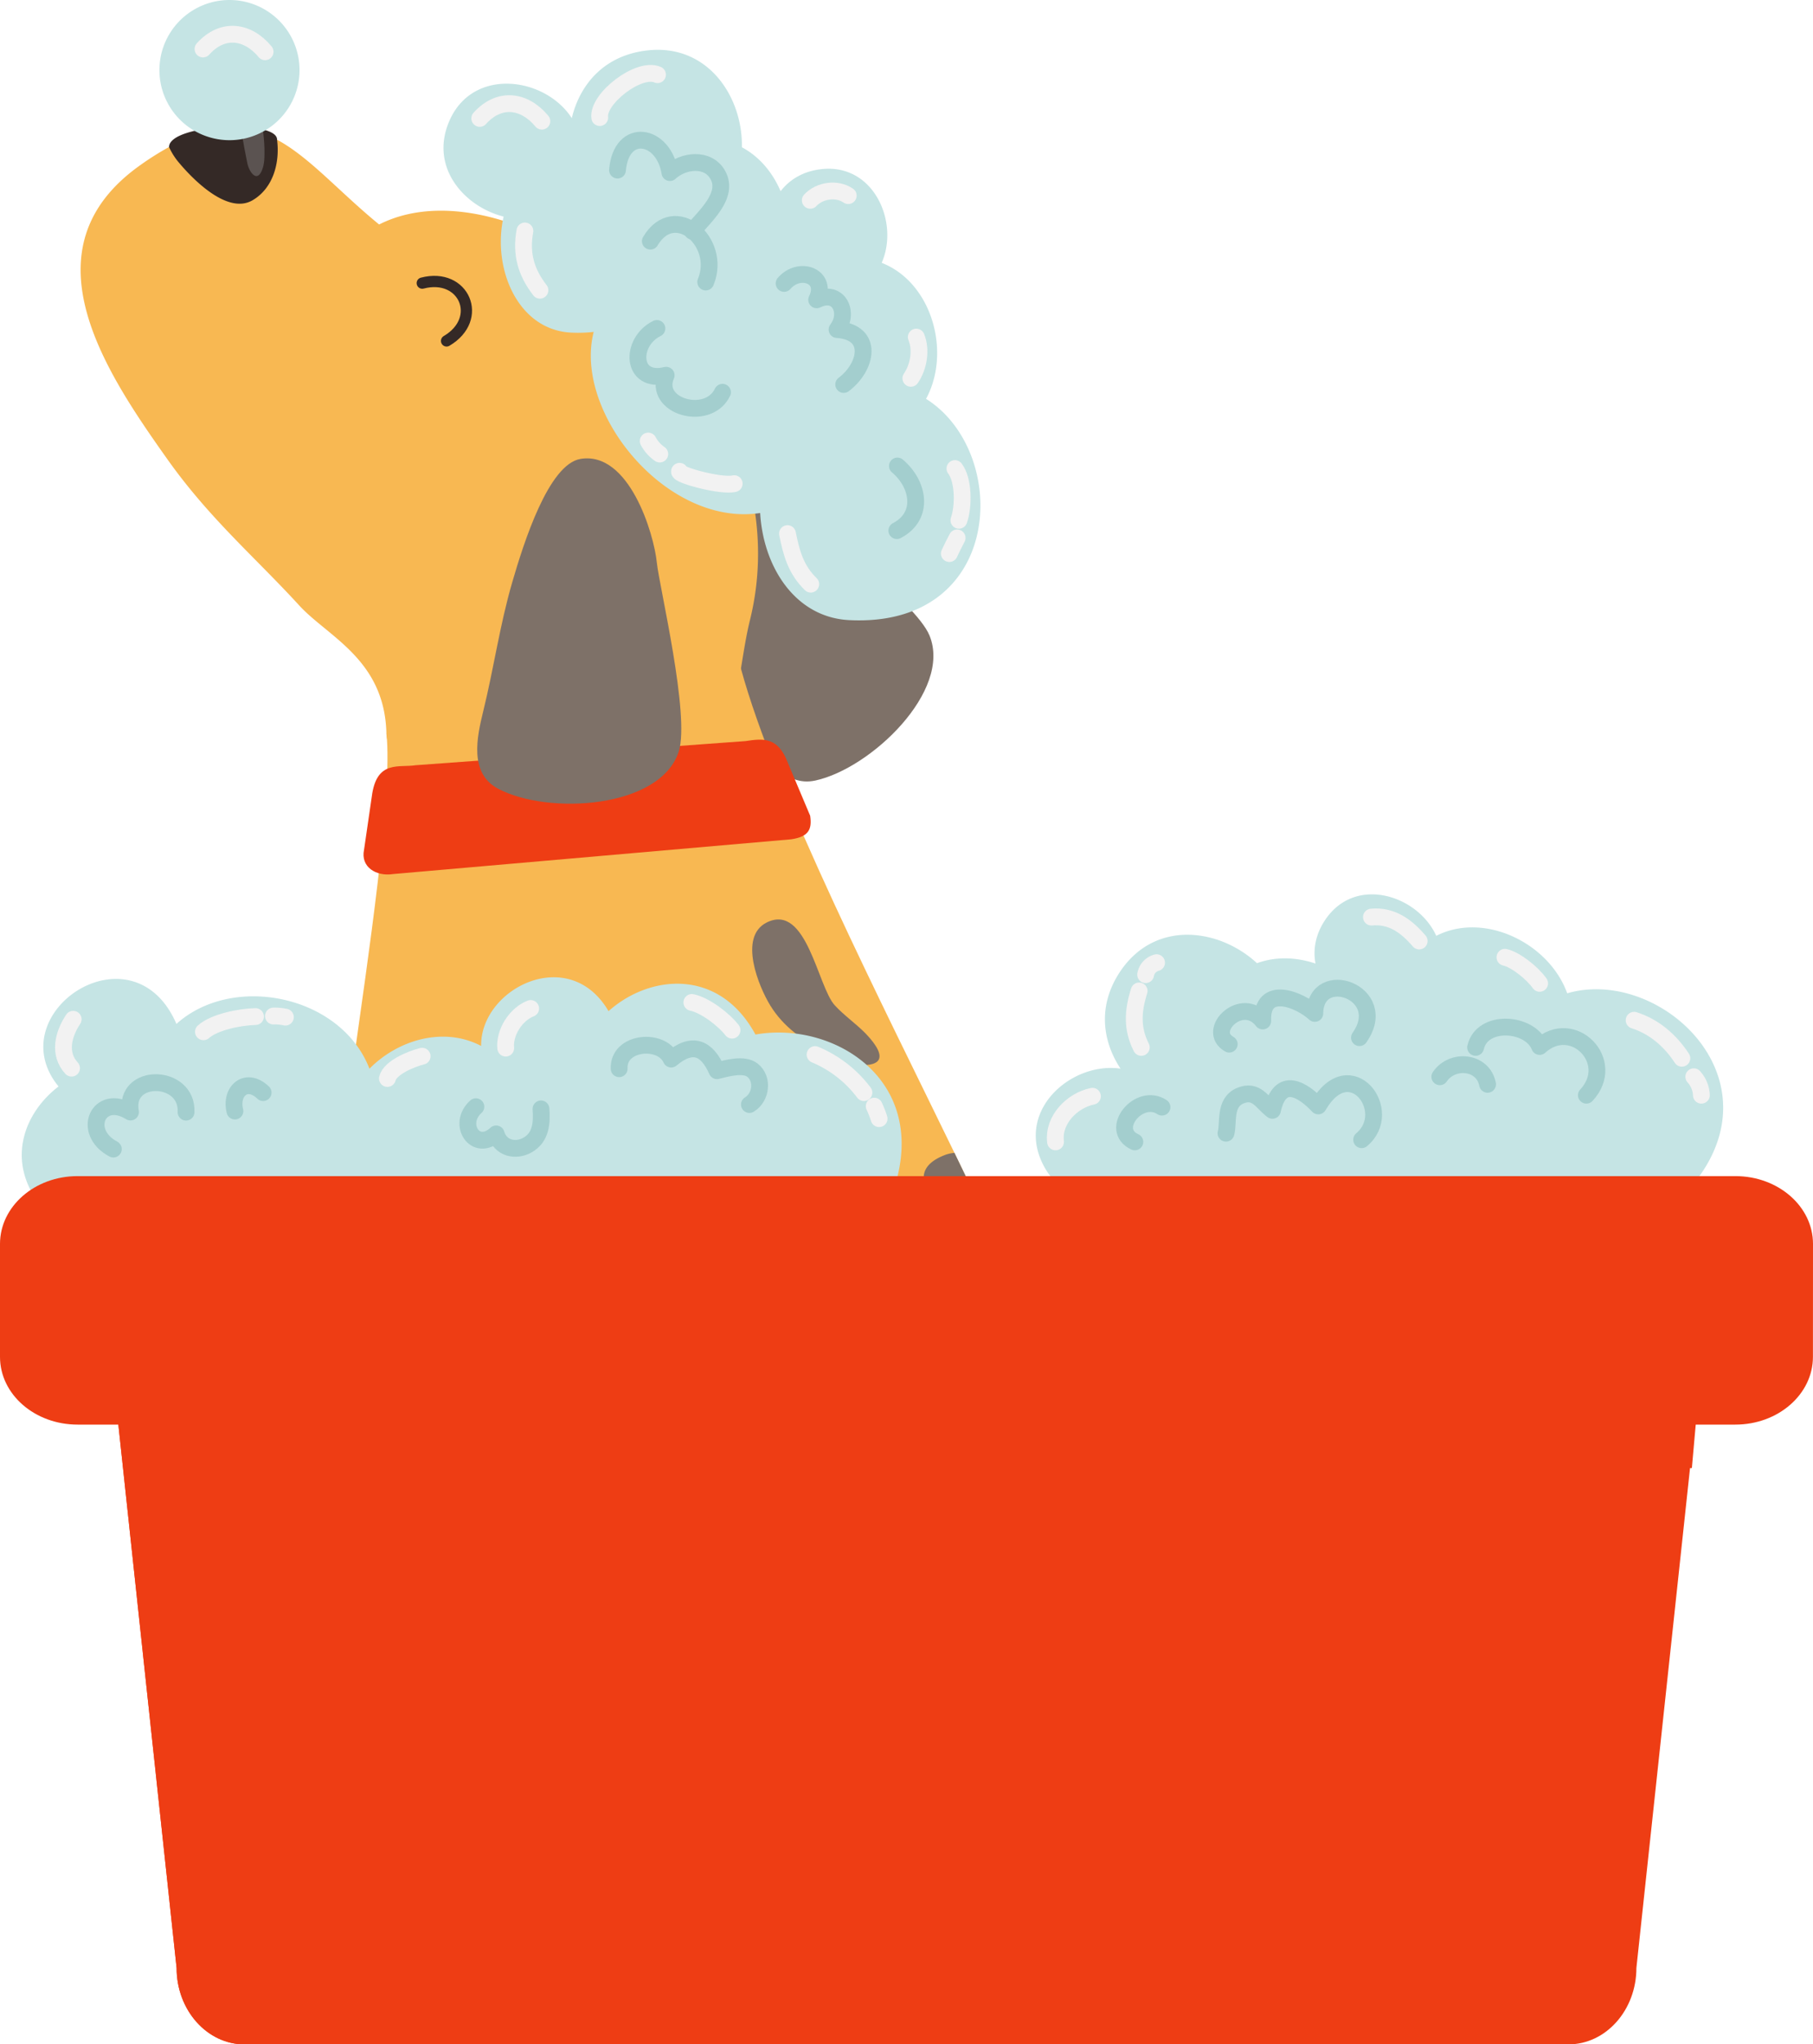 <svg xmlns="http://www.w3.org/2000/svg" viewBox="0 0 1163.04 1310.72"><defs><style>.cls-1{isolation:isolate;}.cls-2{fill:#7e7168;}.cls-3{fill:#f8b852;}.cls-10,.cls-11,.cls-4{fill:none;stroke-linecap:round;stroke-linejoin:round;}.cls-4{stroke:#342926;stroke-width:7.22px;}.cls-5{fill:#342926;}.cls-6{fill:#b5b5b5;opacity:0.3;mix-blend-mode:screen;}.cls-7{fill:#ece0e2;}.cls-12,.cls-7{mix-blend-mode:multiply;}.cls-12,.cls-13,.cls-8{fill:#ee3d14;}.cls-9{fill:#c5e4e4;}.cls-10{stroke:#a3cece;}.cls-10,.cls-11{stroke-width:10.78px;}.cls-11{stroke:#f2f2f2;}.cls-13{mix-blend-mode:soft-light;}</style></defs><title>shower_dog</title><g class="cls-1"><g id="Capa_1" data-name="Capa 1"><path class="cls-2" d="M643.9,1212.75l5,1.19,6,1.41c1.17.29,2.43.58,3.77.9l5.18,1c3.66.69,7.69,1.48,12.11,2.31l13.53,1.85a318,318,0,0,0,32.35,2.12,350.25,350.25,0,0,0,37.9-1.49,357.62,357.62,0,0,0,41.31-6.67,338,338,0,0,0,42.61-12.31,342.12,342.12,0,0,0,41.69-18.1A332.73,332.73,0,0,0,924,1161.54a309.78,309.78,0,0,0,33.77-27.77,276.64,276.64,0,0,0,27.14-30.51c7.67-10.49,14.4-20.75,19.48-30.89a187.91,187.91,0,0,0,12-28.3,167.67,167.67,0,0,0,6-22.85,134.52,134.52,0,0,0,2.2-15c.38-3.45.58-5.29.58-5.29a7.46,7.46,0,0,0-14.65-2.63l-.16.63-1.18,4.71a116.47,116.47,0,0,1-3.78,13.15,150.38,150.38,0,0,1-8,19.56,166,166,0,0,1-13.93,23.41c-5.59,8.26-12.73,16.43-20.6,24.65a242.12,242.12,0,0,1-27.15,23.36A274.47,274.47,0,0,1,903.19,1128a290.84,290.84,0,0,1-73.78,26.42,284.83,284.83,0,0,1-37.23,5.52,297.14,297.14,0,0,1-34.8.93,289.23,289.23,0,0,1-30.63-2.94,252,252,0,0,1-25.13-5.09l-10.18-2.8-7.81-2.64c-1.17-.4-2.29-.76-3.34-1.1l-3.63-1.4-5.72-2.2-4.75-1.83a37.74,37.74,0,0,0-27.09,70.45A43.37,43.37,0,0,0,643.9,1212.75Z"/><path class="cls-2" d="M507.44,324.09c10.55,10.22,79.75,61.09,88.86,83.42,14.45,35.39-37.4,85.08-73.13,92.9-20.6,4.51-31.67-16.24-39.41-31.85-12.62-25.47-27.45-48.88-39-74.83-10.75-24.15-31.25-73.11-17.7-89C447.52,280.8,493.94,311,507.44,324.09Z"/><path class="cls-3" d="M107.51,294.64c26.92,37.9,56.37,62.87,84.44,93.54,18.34,20.07,54.7,34.61,55.92,81.81,1.14,45,146.27,13.56,182.22,18.1,44.46,5.57,41-49.89,51-90.46C519.56,242,335,97.45,243.21,143.93c-25.77-21.08-44.55-43.08-65.47-54.35a69.32,69.32,0,0,0-8.81-4,54.7,54.7,0,0,0-14.14-3.39c-13.22-1.3-28.08,2-46.35,12.06a186.52,186.52,0,0,0-18.33,11.55C14.11,159.52,67.74,238.55,107.51,294.64Z"/><path class="cls-4" d="M270.88,181.52c26.77-7,39.71,22.87,15.6,37.06"/><path class="cls-5" d="M108.44,94.28A42.9,42.9,0,0,0,115,104.53c8.3,9.88,30.76,33.34,47,23.88,13.12-7.65,17.67-23.82,15.73-38.83C178.16,76.39,108.44,79.39,108.44,94.28Z"/><path class="cls-6" d="M154.79,81.2c.14,1.3.28,3.41.35,4.19,1,6.58,2.24,13,3.61,19.72.94,4.39,5.69,12.33,9.16,4.39,2-4.47,1.74-9.53,1.74-14.43-.08-3.18-.58-9-1-12C164.54,82,159.76,81.7,154.79,81.2Z"/><path class="cls-3" d="M151.6,1182.21c64.1,106.39,300.56,99.74,398.78,83.29,108.78-18.27,206.29-91.6,192.15-227.59-7.73-74.26-50.39-142.76-86.33-209.6C648,813,640,797.79,633,782.56c-6-12.93-13-27.51-20.72-43.39C566.92,645.7,497.13,509.08,475.25,428.44c-87.2,19.14-136.13,38.13-227.36,41.59,4.18,39.11-12,145.36-21.43,213.21-9.9,71.16-28.37,136.7-40.57,208.44-5.84,34.44,1.8,97.45,41.29,115l4.9.72C145.61,1009.19,100.8,1097.89,151.6,1182.21Z"/><path class="cls-7" d="M205.06,988.45c19.1-1.66,38.18-1.05,58.24,4.29,6.9,1.85,11-5.24,8.45-11-13.09-29.92-27-67.28-16.73-99.59,1.37,19.06,5.16,37.83,12.39,55.74,8.35,20.62,21.5,40.64,28.06,61.72,3.37,8.28,23.94,36.43,36.58,51.77-9-2.91-37.9-26.17-58.89-34.77-15.64-6.41-31.63-8.16-48.24-7.42a16,16,0,0,0-1.08-1.35C226.54,1007.6,211,996.26,205.06,988.45Z"/><path class="cls-8" d="M233.54,544.78c-2.37,11.12,7.74,17.27,18.5,15.63l255.59-22.3c10.77-1.63,13.46-6,12.08-15.12l-15.78-37.4c-6.3-13-14.91-12.07-25.67-10.44L266.64,490.63c-10.77,1.64-24.21-3.14-27.82,17.92Z"/><path class="cls-2" d="M421.38,360.88c1.45,14.6,21.48,98.14,14,121.07-11.82,36.36-83.49,40.84-115.83,23.75-18.65-9.87-13.7-32.85-9.54-49.76,6.79-27.61,10.59-55.06,18.51-82.34,7.37-25.39,23.33-76,43.91-79.38C403.56,289.13,419.53,342.15,421.38,360.88Z"/><path class="cls-2" d="M516.84,781.58c-11.31-29.45-24.13-65-44.19-17.49C449.48,818.9,486.44,874.63,529.8,907.7c23.12,17.63,74.35,2,59.94-31.23-5-11.46-33.79-26.77-42.94-39C534.09,820.47,524.46,801.34,516.84,781.58Z"/><path class="cls-2" d="M682.3,931.83a6.71,6.71,0,0,0-.57-1.45c-3.46-6.64-12.87-3.78-18.3-5.91-14.11-5.55-1-30.89-12.4-37.42-15.21-8.69-31.94,17.07-32.78,29-.58,8.2,1.52,21,6.24,28,9.9,14.58,32.66,10.54,45.65,3.14C674.87,944.52,684.06,938.41,682.3,931.83Z"/><path class="cls-2" d="M609.21,777.51c7.94,5.33,12,9.09,12.93,18.83.63,7.73-1.52,16.38,3.52,23.1,6.36,8.45,20.5,7.79,30.54,8.87C648,813,640,797.79,633,782.56c-6-12.93-13-27.51-20.72-43.39A22.63,22.63,0,0,0,605,741C582.21,750.44,595.07,768,609.21,777.51Z"/><path class="cls-2" d="M516.53,723c-5.09,4.33-11.09,2.06-15-2.65C479.73,693.83,530.32,711.23,516.53,723Z"/><path class="cls-2" d="M563.67,679.46c-.84,1.51-2.72,2.65-6,3.16-9,1.38-19.81-5-27.76-8.55-14.46-6.42-27.3-15.67-35.73-29.33-7.32-11.87-20.87-44.18-2.22-53.34,25.55-12.55,32.5,41.05,43.52,53.13,6,6.54,13.42,11.6,19.62,17.91C558.91,666.37,566.31,674.73,563.67,679.46Z"/><path class="cls-9" d="M484.63,663.3c-23.35-43-68-38.48-94.25-15C365,605,308.17,633.79,308.64,670.59c-24.13-12.6-53.34-3.9-71.63,14.6-18.33-47.33-87.76-61.22-123.83-28.7C86.23,594.21,5,645.41,33.93,691.58a49.54,49.54,0,0,0,3.64,5c-20.94,16-32.29,44-15.54,70.67,25.31,40.35,77.74,26.78,98.86-2.54,33.88,24.84,87.33,25.3,108.44-9.14,24.57,36.08,70.75,28,95.75,3.78a55.94,55.94,0,0,0,6.8,15.67c27.87,44.45,86.85,27.07,107.19-6.57,29.48,44.86,110.09,53.26,131.1,2.65C601.53,695.48,536.76,654,484.63,663.3Z"/><path class="cls-9" d="M594.06,255.72c16.26-30,3.81-74.64-28.47-87.2,11.49-25.9-5.14-64.33-39.26-60-11.51,1.44-19.92,6.78-25.57,14.07-5.09-11.91-13.5-22.12-24.83-28.16.61-32.89-22.45-67-61.52-62-27.21,3.42-42.49,21.93-47.61,43.33-16.91-26.31-63.32-33.09-78.5,1.69-13.08,30,9.84,55.17,34.77,61.42-7.52,33.05,9,72.63,43.2,74.38a88.84,88.84,0,0,0,14.59-.45c-13.28,51.79,47,125.22,106.78,116.12,2,34.43,22.33,66.9,57.1,68.67C644.55,402.63,648.36,289.77,594.06,255.72Z"/><path class="cls-10" d="M396.13,109.05c2.41-28,29.6-23.48,33.61,1.6,8.39-7.82,24.52-10,30.87,1.76,7.12,13.25-9,26.65-16.4,35.88"/><path class="cls-10" d="M503,181.72c9.67-11.34,28.41-4.93,20.9,10.52,14.19-7.1,21.32,8.4,13.07,19.06,24,1.66,19.16,24.07,4.26,35.22"/><path class="cls-10" d="M421.41,210.59c-17.49,8.59-16.68,35.59,5.94,30-8.74,20.07,26.89,30.2,36.14,10.91"/><path class="cls-10" d="M575.69,298.78c13.67,11.48,17.62,32-.38,41.42"/><path class="cls-10" d="M417.2,154.63c15.58-26.16,46.17.46,35.51,26.19"/><path class="cls-11" d="M421.8,47.88c-12-5.27-38.63,15.44-37.06,27.49"/><path class="cls-11" d="M307.76,75.91c12.59-14,28.7-11.68,39.85,1.78"/><path class="cls-11" d="M336.71,148.08c-2.56,14.47.49,26.1,9.66,38"/><path class="cls-11" d="M519.8,128.42c6-6.46,17.13-8,24.34-3"/><path class="cls-11" d="M587.8,216.13c3.38,8.07,1.59,19.1-3.48,26.43"/><path class="cls-11" d="M612.59,300.41c5.71,7.55,5.67,24.36,2.55,33.18"/><path class="cls-11" d="M614,344.87c-1.67,3.15-3.66,7.11-5,10.05"/><path class="cls-11" d="M435.94,302.17c-1.59,2.18,26.73,10,35.05,7.92"/><path class="cls-11" d="M505.17,342.12c2.49,12.29,5.26,23,14.93,32.41"/><path class="cls-11" d="M423.25,291.1a23.41,23.41,0,0,1-7.42-8.31"/><path class="cls-9" d="M1005.36,636.85c-11.56-32.15-53.16-52.56-84-36.84-11.67-25.81-51.41-39-70.94-10.67-6.58,9.54-8.2,19.38-6.53,28.45-12.26-4.14-25.49-4.66-37.52-.23-24.15-22.34-64.91-27.83-87.27,4.6-15.18,22-12.09,45.12-.29,63-30.78-4.48-66.25,25.51-50.5,59.79,13.6,29.6,47.4,29.39,68.67,15.16,19.37,28.3,60.6,43,85,18.33a82.4,82.4,0,0,0,13.7-18c29.47,38.26,98.1,59.2,138.16,26.8A116.32,116.32,0,0,0,993,767.88c26.64,19,62,23.73,85.34.15C1148.59,696.94,1066.93,619,1005.36,636.85Z"/><path class="cls-11" d="M730.76,635.34c-4,12.68-4.82,24,1.38,36.2"/><path class="cls-11" d="M734.93,624.9a9.6,9.6,0,0,1,7-7.67"/><path class="cls-11" d="M677.13,732.12c-1.72-14.13,10.64-26.58,23.68-29.25"/><path class="cls-11" d="M879.77,588c13.08-1.24,22.61,5.92,30.64,15.32"/><path class="cls-11" d="M965.42,613.76c6.73,1.53,17.4,9.85,22.27,16.71"/><path class="cls-11" d="M1048.28,654.13c12.57,4,23,12.69,30.64,24.38"/><path class="cls-11" d="M1086.57,690.36a18.72,18.72,0,0,1,4.87,11.83"/><path class="cls-10" d="M788.55,669.46c-15.3-8.69,8.43-31.9,21.49-14.84-1-23.77,23.7-13.89,33.41-4.86.34-30.55,49.08-13.54,28.64,15.52"/><path class="cls-10" d="M946.61,671.54c4.15-18.35,35-16.15,41.06-.59,21.36-19.4,50,9.79,30,31.24"/><path class="cls-10" d="M786.46,726.56c1.91-6.45-1.39-19.69,9.24-24.08,10.37-4.29,14.07,4.69,20.57,9.41,4.86-22.54,19.57-13.29,29.4-2.82,20.46-35.21,49.53,3.5,27.83,21.66"/><path class="cls-10" d="M728,732.12c-17.05-7.86,2.7-32.08,17.42-22.27"/><path class="cls-10" d="M923.64,690.36c8.06-11.86,27.79-10,30.64,4.86"/><path class="cls-11" d="M45.9,684.85c-8.4-9.1-5.53-21.46,1.05-31.34"/><path class="cls-11" d="M130.51,661.53c6.85-6.2,23.19-9.53,33.4-9.75"/><path class="cls-11" d="M175.41,651.43a33.11,33.11,0,0,1,7.66.7"/><path class="cls-11" d="M248.52,691.47c1.69-6.91,15.13-12.52,22.29-14.28"/><path class="cls-11" d="M324.42,672c-.95-10.15,6.59-21.79,16-25.41"/><path class="cls-11" d="M443.83,642.72c8.45,1.72,20.48,10.92,25.77,17.76"/><path class="cls-11" d="M522.87,676.15a75.69,75.69,0,0,1,31.33,24.37"/><path class="cls-11" d="M560.81,709.22a61.94,61.94,0,0,1,3.14,8"/><path class="cls-10" d="M72.71,736.73c-20.87-11.05-9.43-36.42,11-23.74-4.73-25.52,36.79-24.77,35.64.07"/><path class="cls-10" d="M397.19,685.21c-.86-17.41,27.25-20.06,33.37-6.18,13.76-11.5,22.93-7.17,29.41,7.45,6-1.49,17.09-4.72,22.68-.37,7.13,5.52,5.7,17.44-1.9,22.06"/><path class="cls-10" d="M305.28,709.57c-12.37,11.12-.27,29.76,13,17.42,2.68,9.16,12.34,11.53,20.13,7.15,8.6-4.87,9.3-14,8.63-23.17"/><path class="cls-10" d="M150.7,712.36c-3.21-12.83,7.35-22.16,18.1-11.84"/><path class="cls-8" d="M1049.75,1261.75c0,27-19.52,49-43.6,49H156.9c-24.1,0-43.61-21.93-43.61-49L72,876.76c0-27,19.53-49,43.62-49h931.84c24.08,0,43.62,21.94,43.62,49Z"/><path class="cls-12" d="M366.27,1221.34c-51.82-85.87-8.8-172.09,61.64-230,102.32-84.14,258.3-53.9,379.59-48.58,92.68,4,185.16-.63,277.83-1.49l5.74-64.51c0-27-19.54-49-43.62-49H115.61c-24.09,0-43.62,21.94-43.62,49l41.3,385c0,27,19.51,49,43.61,49H455.73C420,1286.53,388.25,1257.75,366.27,1221.34Z"/><path class="cls-8" d="M1163,869.94c0,24-22.28,43.45-49.77,43.45H49.78C22.28,913.39,0,894,0,869.94v-72.4c0-24,22.28-43.47,49.78-43.47H1113.27c27.49,0,49.77,19.46,49.77,43.47Z"/><path class="cls-13" d="M223.3,769.93c128.85.26,289,3.38,418,1,115.4-2.17,267.18-1.62,382.77-1.81,131.47-.22,113.38,10.87,133.75,33v-4.23c0-22.15-22.06-40.11-49.32-40.11H54.59c-27.26,0-49.33,18-49.33,40.11v.41C39.19,759.75,140.26,769.77,223.3,769.93Z"/><path class="cls-9" d="M192.15,44.94A44.94,44.94,0,1,1,147.21,0,44.94,44.94,0,0,1,192.15,44.94Z"/><path class="cls-11" d="M130.22,31.42c12.58-14,28.7-11.69,39.85,1.77"/></g></g></svg>